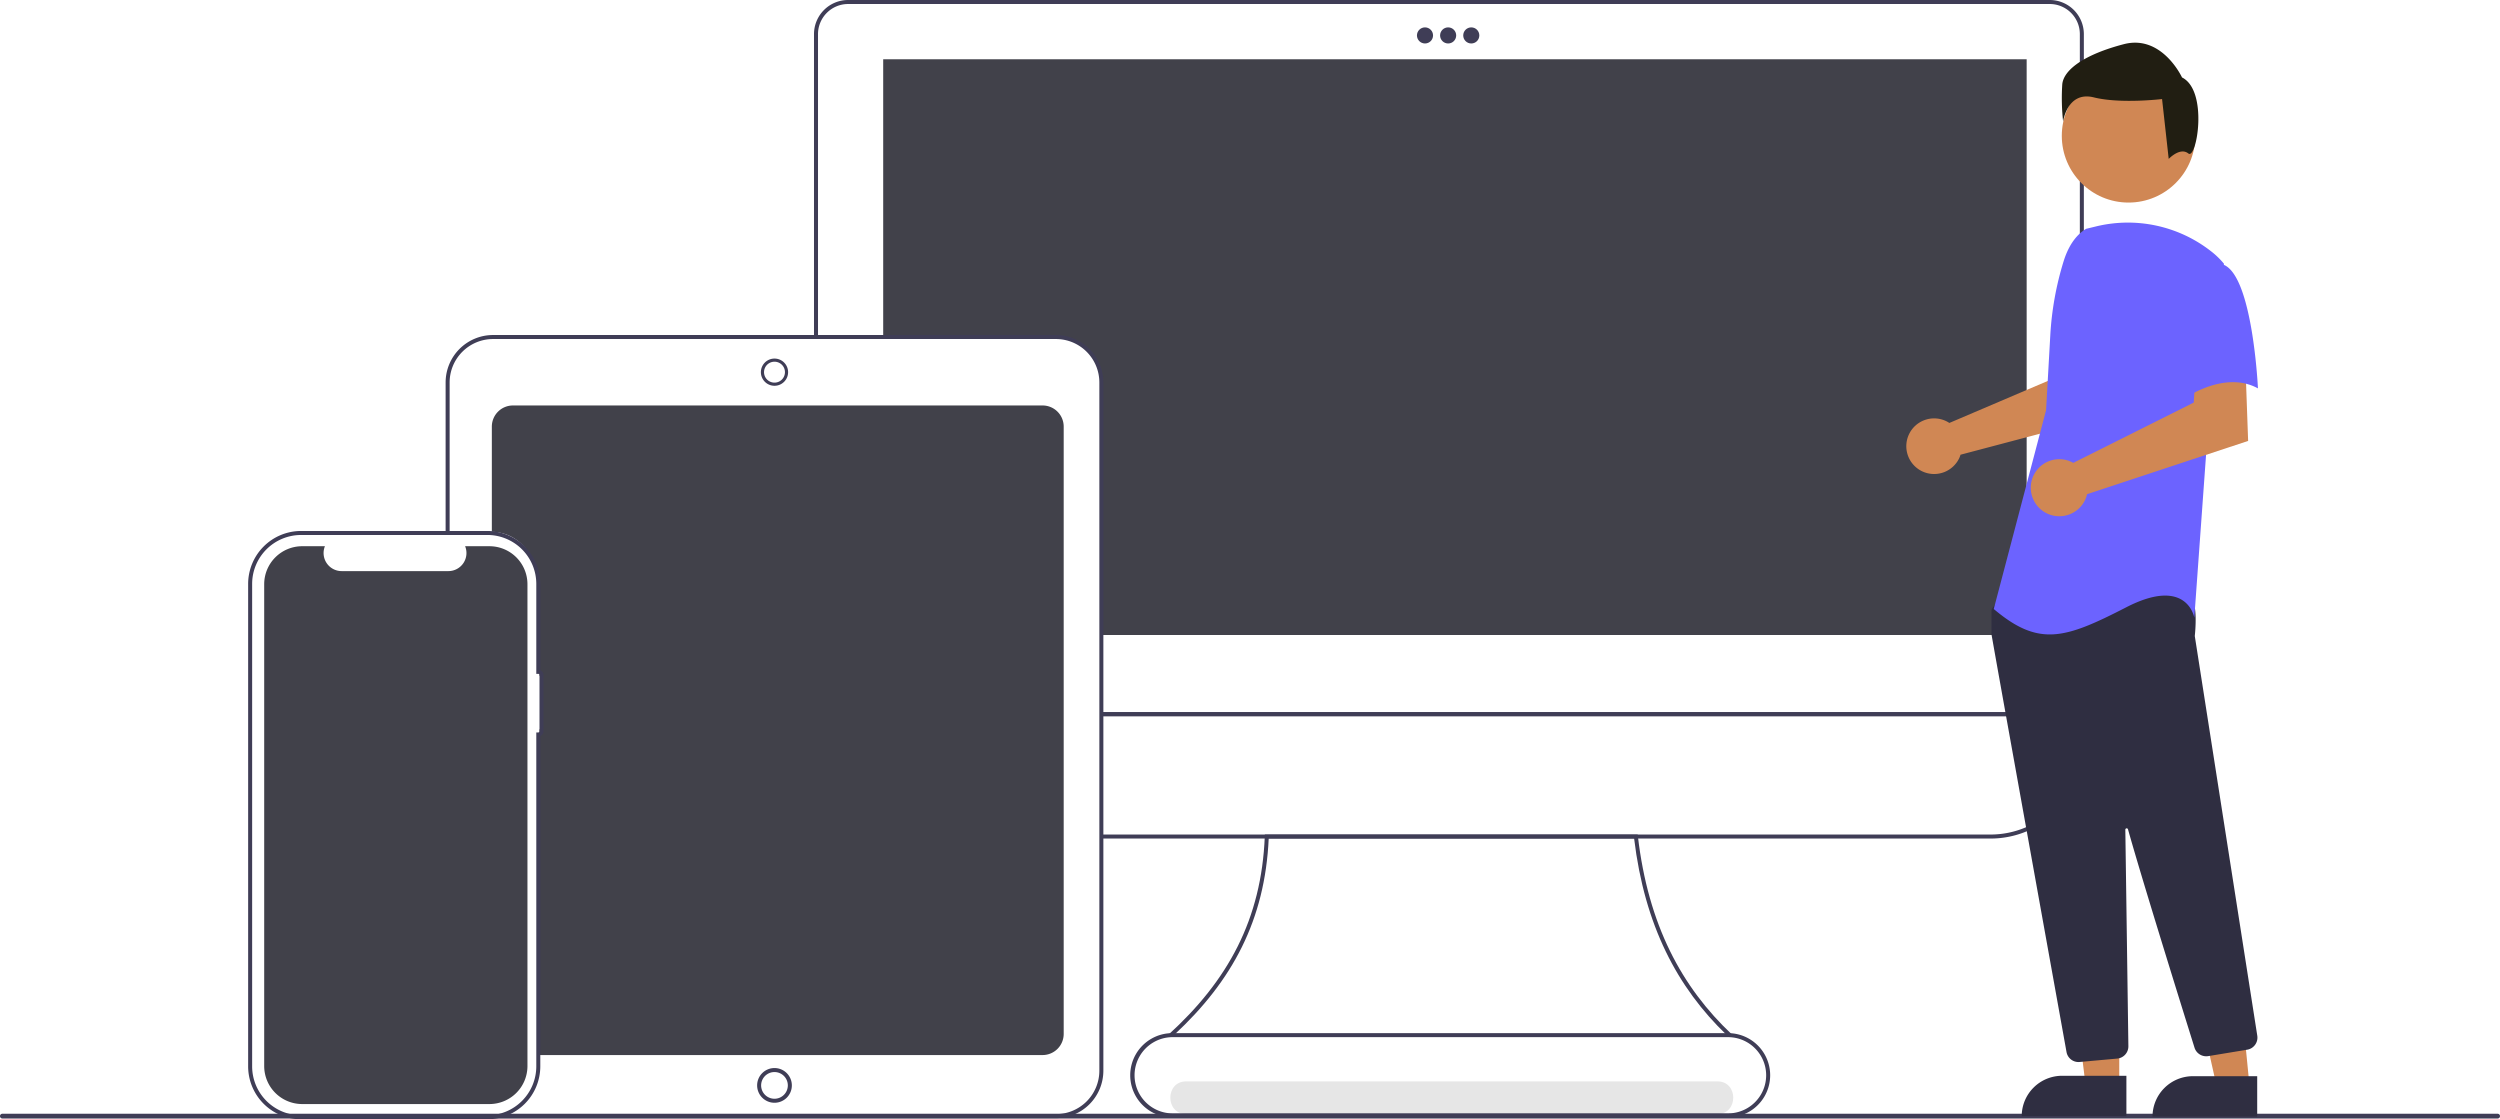 <svg xmlns="http://www.w3.org/2000/svg" width="920.109" height="411.952" viewBox="0 0 920.109 411.952">
  <g id="Group_1" data-name="Group 1" transform="translate(-97 -397)">
    <g id="Group_1-2" data-name="Group 1" transform="translate(438 140)">
      <path id="Path_1" data-name="Path 1" d="M576.472,654.024H772.063c7.721,0,7.734-12,0-12H576.472C568.751,642.024,568.738,654.024,576.472,654.024Z" transform="translate(-480.946 12.976)" fill="#e6e6e6"/>
      <path id="Path_2" data-name="Path 2" d="M523.665,393.255H328.732a7.777,7.777,0,0,0-7.767,7.767v38.725c9.723.228,16.035,8.252,17.564,17.993v35.107h.738a.444.444,0,0,1,.443.443v18.681a.444.444,0,0,1-.443.443h-.738V625.323c0,2.481-.025,7.007-.025,7.007H523.665a7.777,7.777,0,0,0,7.767-7.767V401.022a7.777,7.777,0,0,0-7.767-7.767Z" transform="translate(-480.946 12.976)" fill="#41414a"/>
      <path id="Path_3" data-name="Path 3" d="M885.845,265.834v211.9H544.914v-93.3a15.993,15.993,0,0,0-15.977-15.977H465V265.834Z" transform="translate(-480.946 12.976)" fill="#41414a"/>
      <path id="Path_4" data-name="Path 4" d="M906.9,507.607H545.3V506.13H905.418V256.576A11.087,11.087,0,0,0,894.343,245.5H452.084a11.088,11.088,0,0,0-11.075,11.075v110.93h-1.477V256.576a12.566,12.566,0,0,1,12.552-12.552H894.343a12.566,12.566,0,0,1,12.552,12.552Z" transform="translate(-480.946 12.976)" fill="#3f3d56"/>
      <path id="Path_5" data-name="Path 5" d="M872.632,552.645H545.295v-1.477H872.632a32.823,32.823,0,0,0,32.786-32.785V507.607H545.295V506.13H906.9v12.253a34.3,34.3,0,0,1-34.263,34.262Z" transform="translate(-480.946 12.976)" fill="#3f3d56"/>
      <path id="Path_6" data-name="Path 6" d="M775.485,625c-18.248-17.522-30.252-40.384-34.111-72.356H606.885c-1.368,29.912-13.3,52.345-34.813,72.277L569.8,625c22.2-20.118,34.427-42.716,35.641-73.125l.028-.709H742.687l.076.653c3.79,32.513,16.045,55.523,34.743,73.062Z" transform="translate(-480.946 12.976)" fill="#3f3d56"/>
      <path id="Path_7" data-name="Path 7" d="M528.58,655.548H321.407v-1.477H528.58a16,16,0,0,0,15.977-15.977V384.778A16,16,0,0,0,528.58,368.8H321.407a16,16,0,0,0-15.977,15.977v54.667h-1.477V384.778a17.473,17.473,0,0,1,17.453-17.453H528.58a17.473,17.473,0,0,1,17.453,17.454V638.095a17.473,17.473,0,0,1-17.453,17.453Z" transform="translate(-480.946 12.976)" fill="#3f3d56"/>
      <path id="Path_8" data-name="Path 8" d="M424.993,386.007A5.007,5.007,0,1,1,430,381a5.007,5.007,0,0,1-5.007,5.007Zm0-8.856A3.849,3.849,0,1,0,428.842,381,3.849,3.849,0,0,0,424.993,377.151Z" transform="translate(-480.946 12.976)" fill="#3f3d56"/>
      <path id="Path_9" data-name="Path 9" d="M424.993,649.888a6.388,6.388,0,1,1,6.388-6.388,6.388,6.388,0,0,1-6.388,6.388Zm0-11.3A4.912,4.912,0,1,0,429.9,643.5a4.912,4.912,0,0,0-4.907-4.912Z" transform="translate(-480.946 12.976)" fill="#3f3d56"/>
      <path id="Path_10" data-name="Path 10" d="M319.326,655.976h-68.58A19.5,19.5,0,0,1,231.273,636.5V458.919a19.5,19.5,0,0,1,19.473-19.473h68.58A19.5,19.5,0,0,1,338.8,458.919V490.7a1.923,1.923,0,0,1,1.182,1.772V513.15a1.923,1.923,0,0,1-1.182,1.772V636.5a19.5,19.5,0,0,1-19.474,19.473Zm-68.58-215.054a18.017,18.017,0,0,0-18,18V636.5a18.017,18.017,0,0,0,18,18h68.58a18.017,18.017,0,0,0,18-18V513.592h.738a.444.444,0,0,0,.443-.443V492.471a.444.444,0,0,0-.443-.443h-.738V458.919a18.017,18.017,0,0,0-18-18Z" transform="translate(-480.946 12.976)" fill="#3f3d56"/>
      <path id="Path_11" data-name="Path 11" d="M320.082,445.058H311.13a6.647,6.647,0,0,1-6.154,9.157H265.687a6.647,6.647,0,0,1-6.154-9.158h-8.361a13.991,13.991,0,0,0-13.991,13.991V636.372a13.991,13.991,0,0,0,13.991,13.991h68.91a13.991,13.991,0,0,0,13.991-13.991h0V459.049A13.991,13.991,0,0,0,320.082,445.058Z" transform="translate(-480.946 12.976)" fill="#41414a"/>
      <path id="Path_12" data-name="Path 12" d="M1059.18,655.687H140.825a.879.879,0,0,1,0-1.758h918.351a.879.879,0,1,1,0,1.758Z" transform="translate(-480.946 12.976)" fill="#3f3d56"/>
      <path id="Path_13" data-name="Path 13" d="M775.941,655.273H571.424a15.5,15.5,0,1,1,0-31.01H775.941a15.505,15.505,0,0,1,0,31.01ZM571.424,625.74a14.029,14.029,0,0,0,0,28.057H775.941a14.028,14.028,0,1,0,0-28.056Z" transform="translate(-480.946 12.976)" fill="#3f3d56"/>
      <circle id="Ellipse_88" data-name="Ellipse 88" cx="2.962" cy="2.962" r="2.962" transform="translate(180.5 267.077)" fill="#3f3d56"/>
      <circle id="Ellipse_89" data-name="Ellipse 89" cx="2.962" cy="2.962" r="2.962" transform="translate(189.016 267.077)" fill="#3f3d56"/>
      <circle id="Ellipse_90" data-name="Ellipse 90" cx="2.962" cy="2.962" r="2.962" transform="translate(197.532 267.077)" fill="#3f3d56"/>
      <path id="Path_552" data-name="Path 552" d="M792.253,565.923a10.094,10.094,0,0,1,1.411.787l44.852-19.143,1.6-11.815,17.922-.11-1.059,27.1L797.78,578.4a10.626,10.626,0,0,1-.448,1.208,10.235,10.235,0,1,1-5.079-13.682Z" transform="translate(-417.223 -154.043)" fill="#d08754"/>
      <path id="Path_553" data-name="Path 553" d="M636.98,735.021H624.72l-5.832-47.288h18.094Z" transform="translate(-198 -77.582)" fill="#d08754"/>
      <path id="Path_554" data-name="Path 554" d="M615.963,731.518h23.644V746.4H601.076a14.887,14.887,0,0,1,14.887-14.887Z" transform="translate(-198 -78.582)" fill="#2f2e41"/>
      <path id="Path_555" data-name="Path 555" d="M684.66,731.557l-12.2,1.2-10.441-46.488,18.007-1.774Z" transform="translate(-198 -77.582)" fill="#d08754"/>
      <path id="Path_556" data-name="Path 556" d="M14.886,0H38.53V14.887H0A14.887,14.887,0,0,1,14.887,0Z" transform="translate(451.218 653.083)" fill="#2f2e41"/>
      <circle id="Ellipse_84" data-name="Ellipse 84" cx="24.561" cy="24.561" r="24.561" transform="translate(417.832 282.431)" fill="#d08754"/>
      <path id="Path_557" data-name="Path 557" d="M849.556,801.919a4.471,4.471,0,0,1-4.415-3.7C838.8,763,818.053,647.817,817.557,644.626a1.422,1.422,0,0,1-.016-.222v-8.588a1.489,1.489,0,0,1,.279-.872l2.74-3.838a1.479,1.479,0,0,1,1.144-.625c15.622-.732,66.784-2.879,69.256.209h0c2.482,3.1,1.6,12.507,1.4,14.36l.01.193,22.985,147a4.512,4.512,0,0,1-3.715,5.135l-14.356,2.365a4.521,4.521,0,0,1-5.025-3.093c-4.44-14.188-19.329-61.918-24.489-80.387a.5.5,0,0,0-.981.139c.258,17.606.881,62.523,1.1,78.037l.023,1.671a4.518,4.518,0,0,1-4.093,4.536L849.976,801.9a4.161,4.161,0,0,1-.42.019Z" transform="translate(-425.576 -154.043)" fill="#2f2e41"/>
      <path id="Path_99" data-name="Path 99" d="M852.381,495.254c-4.286,2.548-6.851,7.23-8.323,12a113.689,113.689,0,0,0-4.884,27.159l-1.556,27.6-19.255,73.17c16.689,14.121,26.315,10.911,48.781-.639s25.032,3.851,25.032,3.851l4.492-62.258,6.418-68.032a30.167,30.167,0,0,0-4.862-4.674,49.659,49.659,0,0,0-42.442-9Z" transform="translate(-425.576 -154.043)" fill="#6c63ff"/>
      <path id="Path_558" data-name="Path 558" d="M846.127,580.7a10.525,10.525,0,0,1,1.5.7l44.348-22.2.736-12.026,18.294-1.261.98,27.413-59.266,19.6a10.5,10.5,0,1,1-6.593-12.232Z" transform="translate(-425.576 -154.043)" fill="#d08754"/>
      <path id="Path_101" data-name="Path 101" d="M902.766,508.411c10.911,3.851,12.834,45.574,12.834,45.574-12.837-7.06-28.241,4.493-28.241,4.493s-3.209-10.912-7.06-25.032a24.53,24.53,0,0,1,5.134-23.106S891.854,504.558,902.766,508.411Z" transform="translate(-425.576 -154.043)" fill="#6c63ff"/>
      <path id="Path_102" data-name="Path 102" d="M889.991,467.531c-3.06-2.448-7.235,2-7.235,2L880.308,447.5s-15.3,1.833-25.094-.612-11.323,8.875-11.323,8.875a78.572,78.572,0,0,1-.306-13.771c.612-5.508,8.568-11.017,22.645-14.689s21.421,12.241,21.421,12.241C897.445,444.439,893.051,469.979,889.991,467.531Z" transform="translate(-425.576 -154.043)" fill="#211e12"/>
    </g>
  </g>
</svg>
